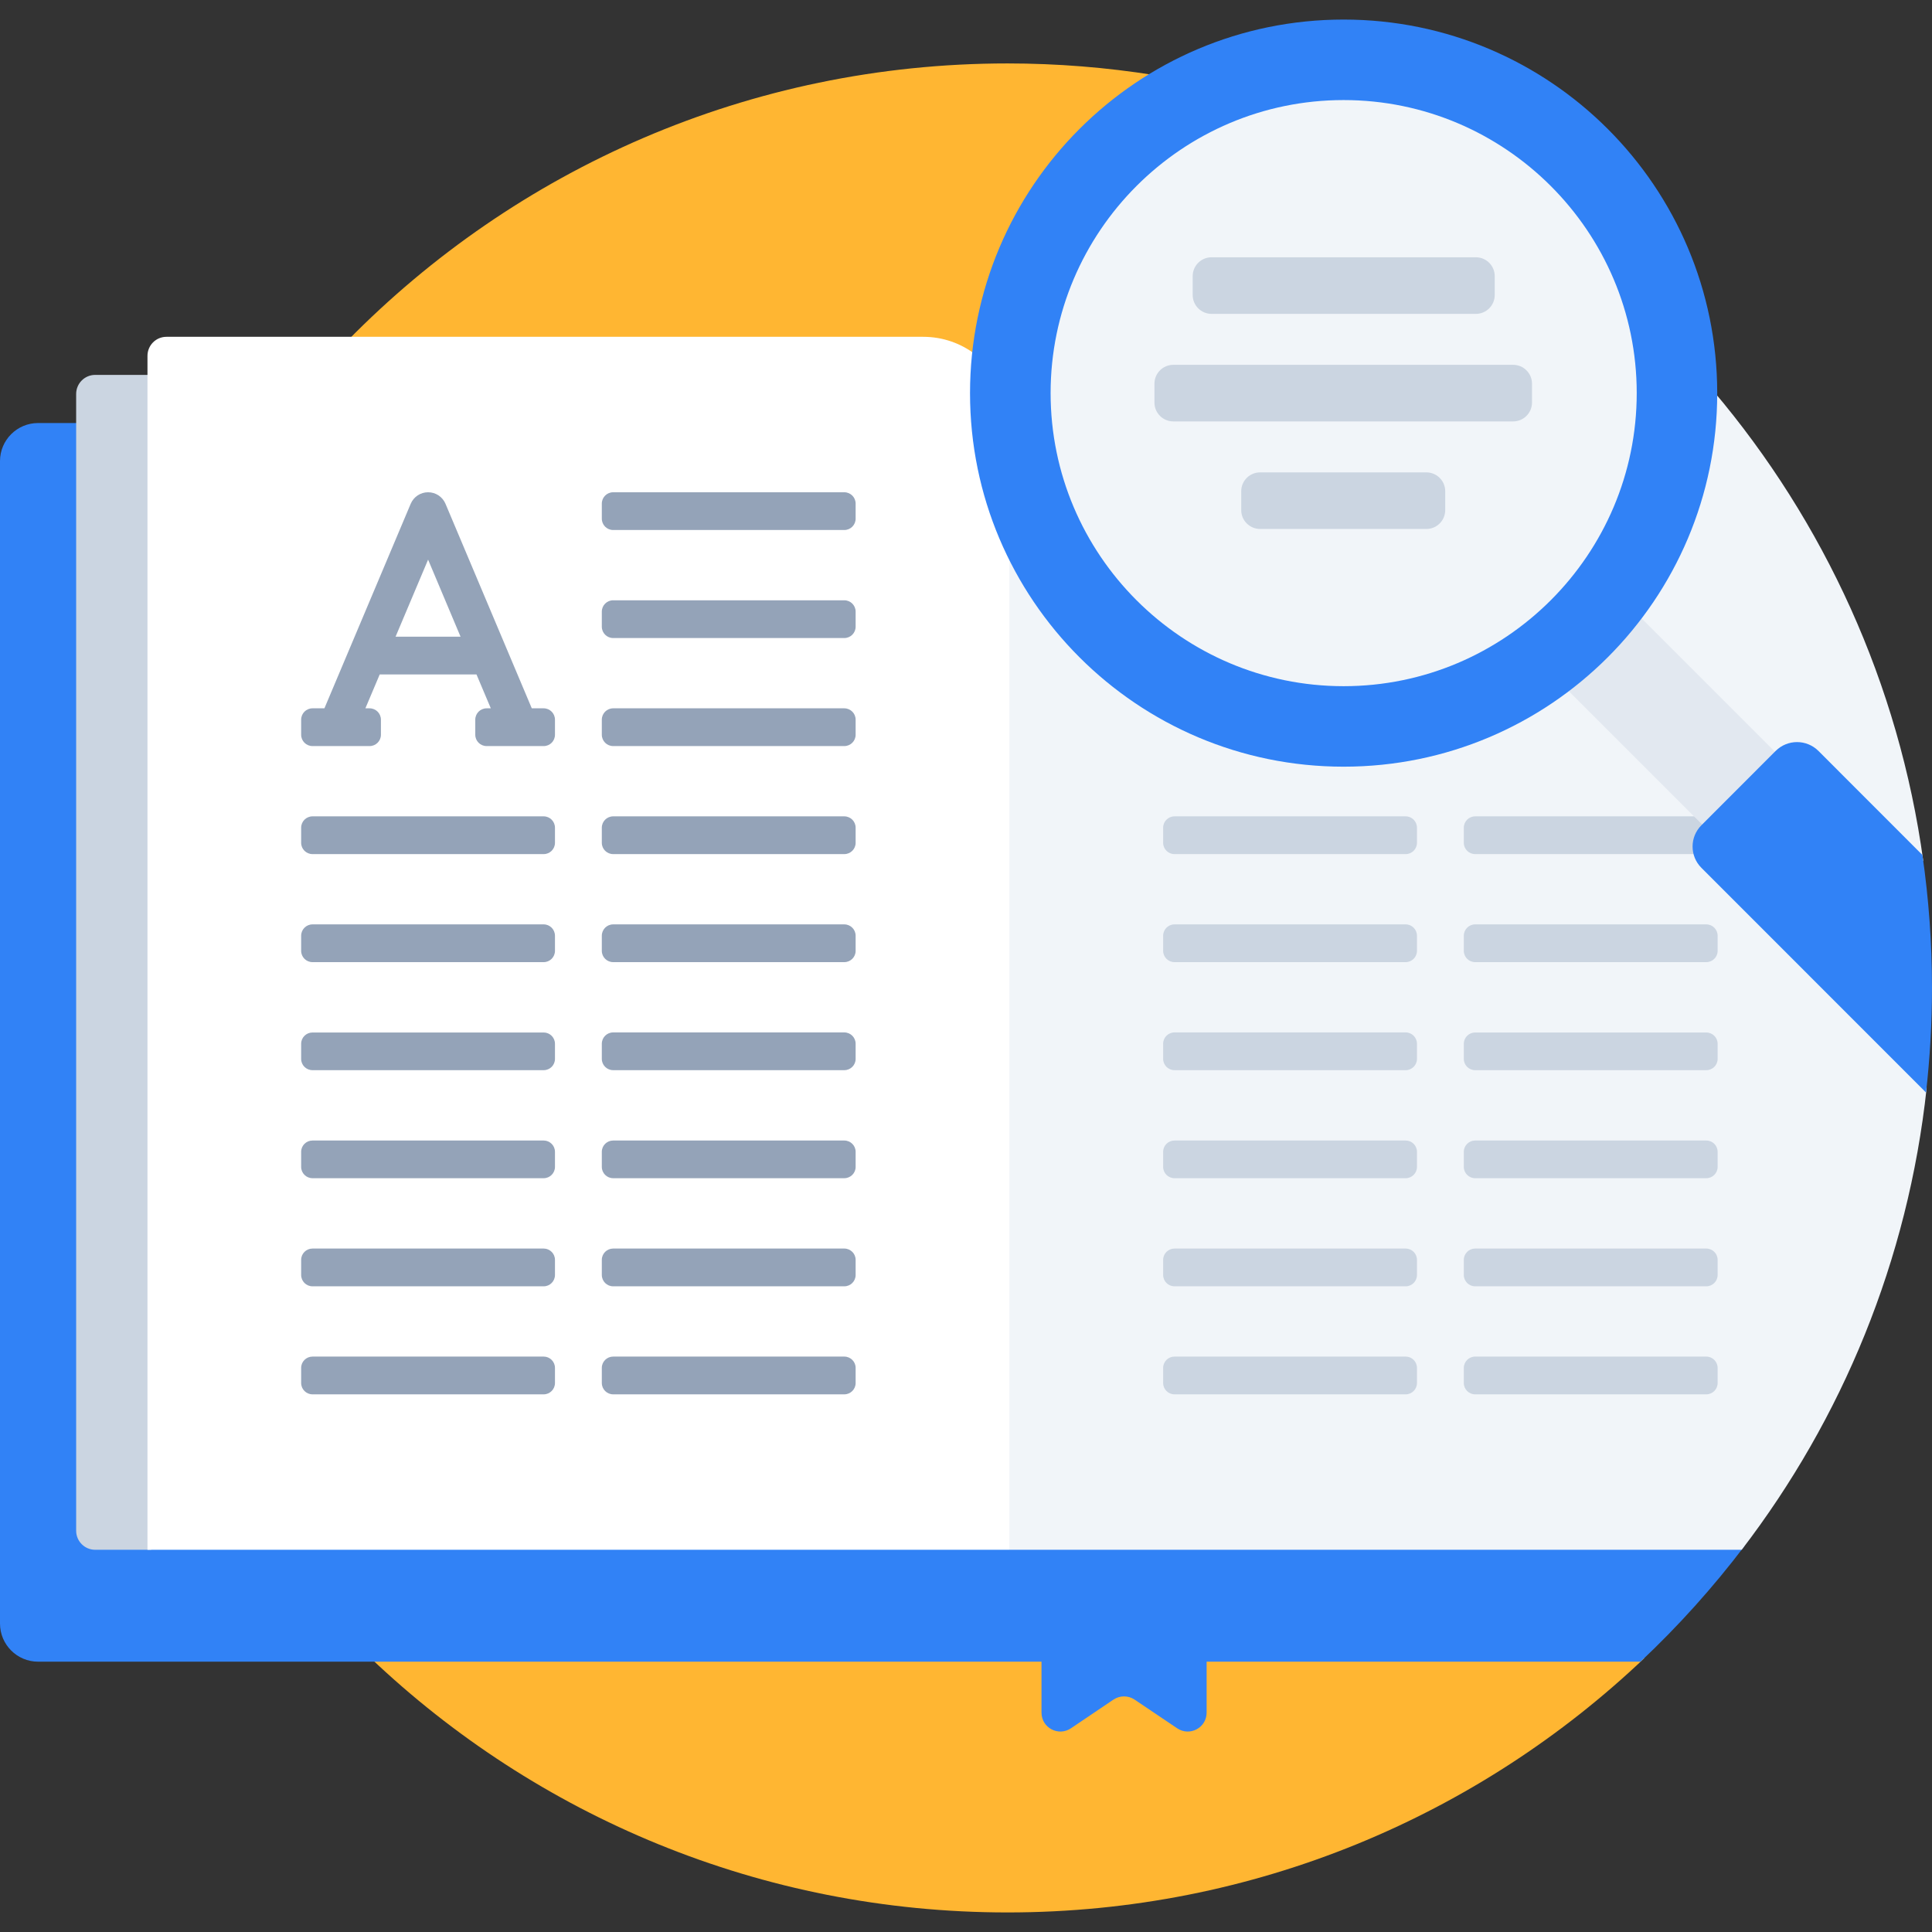 <svg width="24" height="24" viewBox="0 0 24 24" fill="none" xmlns="http://www.w3.org/2000/svg">
<rect x="0" y="0" width="24" height="24" fill="#333333" stroke="none"/>
<g clip-path="url(#clip0_2124_3002)">
<path d="M11.468 4.231C11.678 4.231 11.88 4.294 12.052 4.414L12.117 4.459L12.125 4.38C12.287 2.898 13.139 1.648 14.342 0.933C13.747 0.838 13.137 0.788 12.516 0.788C9.304 0.788 6.402 2.107 4.318 4.231H11.468Z" fill="#FFB632"/>
<path d="M4.602 20.595C6.662 22.554 9.448 23.757 12.516 23.757C15.583 23.757 18.37 22.554 20.43 20.595H4.602Z" fill="#FFB632"/>
<path d="M1.183 19.205C1.078 19.205 0.993 19.12 0.993 19.015V5.255H0.473C0.212 5.255 0 5.467 0 5.728V20.168C0 20.43 0.212 20.642 0.473 20.642H20.379C20.849 20.2 21.281 19.719 21.671 19.205H1.183V19.205Z" fill="#3182F6"/>
<path d="M12.938 19.205V21.275C12.938 21.463 13.147 21.574 13.303 21.47L13.832 21.113C13.912 21.06 14.015 21.06 14.094 21.113L14.624 21.47C14.78 21.574 14.989 21.463 14.989 21.275V19.205H12.938Z" fill="#3182F6"/>
<path d="M21.169 10.748C21.107 10.686 21.073 10.604 21.073 10.516C21.073 10.428 21.107 10.346 21.169 10.284L21.212 10.241L19.494 8.524L19.461 8.548C18.658 9.156 17.701 9.477 16.691 9.477C14.821 9.477 13.208 8.353 12.492 6.745V18.941L12.539 19.252H21.636C22.882 17.626 23.703 15.658 23.934 13.512L21.169 10.748Z" fill="#F1F5F9"/>
<path d="M22.092 9.361C22.154 9.299 22.236 9.265 22.324 9.265C22.411 9.265 22.494 9.299 22.556 9.361L23.892 10.698C23.589 8.489 22.658 6.481 21.285 4.858C21.285 4.867 21.285 4.875 21.285 4.884C21.285 5.893 20.964 6.85 20.356 7.653L20.331 7.686L22.049 9.404L22.092 9.361Z" fill="#F1F5F9"/>
<path d="M1.878 4.657H1.183C1.052 4.657 0.946 4.763 0.946 4.894V19.015C0.946 19.146 1.052 19.252 1.183 19.252H1.878V4.657Z" fill="#CBD5E1"/>
<path d="M12.098 4.883C12.098 4.723 12.106 4.564 12.122 4.407C11.941 4.267 11.715 4.184 11.468 4.184H2.068C1.937 4.184 1.832 4.29 1.832 4.421V19.252H12.539V6.847C12.256 6.252 12.098 5.586 12.098 4.883Z" fill="white"/>
<path d="M6.754 10.61H3.882C3.804 10.61 3.741 10.547 3.741 10.47V10.282C3.741 10.204 3.804 10.141 3.882 10.141H6.754C6.831 10.141 6.894 10.204 6.894 10.282V10.47C6.894 10.547 6.831 10.61 6.754 10.61Z" fill="#94A3B8"/>
<path d="M6.754 11.952H3.882C3.804 11.952 3.741 11.889 3.741 11.812V11.624C3.741 11.546 3.804 11.483 3.882 11.483H6.754C6.831 11.483 6.894 11.546 6.894 11.624V11.812C6.894 11.889 6.831 11.952 6.754 11.952Z" fill="#94A3B8"/>
<path d="M6.754 13.294H3.882C3.804 13.294 3.741 13.232 3.741 13.154V12.966C3.741 12.889 3.804 12.826 3.882 12.826H6.754C6.831 12.826 6.894 12.889 6.894 12.966V13.154C6.894 13.232 6.831 13.294 6.754 13.294Z" fill="#94A3B8"/>
<path d="M6.754 14.636H3.882C3.804 14.636 3.741 14.573 3.741 14.496V14.308C3.741 14.231 3.804 14.168 3.882 14.168H6.754C6.831 14.168 6.894 14.231 6.894 14.308V14.496C6.894 14.573 6.831 14.636 6.754 14.636Z" fill="#94A3B8"/>
<path d="M6.754 15.979H3.882C3.804 15.979 3.741 15.916 3.741 15.838V15.65C3.741 15.573 3.804 15.51 3.882 15.51H6.754C6.831 15.51 6.894 15.573 6.894 15.65V15.838C6.894 15.916 6.831 15.979 6.754 15.979Z" fill="#94A3B8"/>
<path d="M6.754 17.321H3.882C3.804 17.321 3.741 17.258 3.741 17.18V16.992C3.741 16.915 3.804 16.852 3.882 16.852H6.754C6.831 16.852 6.894 16.915 6.894 16.992V17.18C6.894 17.258 6.831 17.321 6.754 17.321Z" fill="#94A3B8"/>
<path d="M10.488 6.584H7.617C7.539 6.584 7.476 6.521 7.476 6.443V6.256C7.476 6.178 7.539 6.115 7.617 6.115H10.488C10.566 6.115 10.629 6.178 10.629 6.256V6.443C10.629 6.521 10.566 6.584 10.488 6.584Z" fill="#94A3B8"/>
<path d="M10.488 7.926H7.617C7.539 7.926 7.476 7.863 7.476 7.785V7.598C7.476 7.52 7.539 7.457 7.617 7.457H10.488C10.566 7.457 10.629 7.52 10.629 7.598V7.785C10.629 7.863 10.566 7.926 10.488 7.926Z" fill="#94A3B8"/>
<path d="M10.488 9.268H7.617C7.539 9.268 7.476 9.205 7.476 9.127V8.94C7.476 8.862 7.539 8.799 7.617 8.799H10.488C10.566 8.799 10.629 8.862 10.629 8.94V9.127C10.629 9.205 10.566 9.268 10.488 9.268Z" fill="#94A3B8"/>
<path d="M10.488 10.61H7.617C7.539 10.61 7.476 10.547 7.476 10.47V10.282C7.476 10.204 7.539 10.141 7.617 10.141H10.488C10.566 10.141 10.629 10.204 10.629 10.282V10.47C10.629 10.547 10.566 10.61 10.488 10.61Z" fill="#94A3B8"/>
<path d="M10.488 11.952H7.617C7.539 11.952 7.476 11.889 7.476 11.812V11.624C7.476 11.546 7.539 11.483 7.617 11.483H10.488C10.566 11.483 10.629 11.546 10.629 11.624V11.812C10.629 11.889 10.566 11.952 10.488 11.952Z" fill="#94A3B8"/>
<path d="M10.488 13.294H7.617C7.539 13.294 7.476 13.231 7.476 13.154V12.966C7.476 12.888 7.539 12.825 7.617 12.825H10.488C10.566 12.825 10.629 12.888 10.629 12.966V13.154C10.629 13.231 10.566 13.294 10.488 13.294Z" fill="#94A3B8"/>
<path d="M10.488 14.636H7.617C7.539 14.636 7.476 14.573 7.476 14.496V14.308C7.476 14.231 7.539 14.168 7.617 14.168H10.488C10.566 14.168 10.629 14.231 10.629 14.308V14.496C10.629 14.573 10.566 14.636 10.488 14.636Z" fill="#94A3B8"/>
<path d="M10.488 15.979H7.617C7.539 15.979 7.476 15.916 7.476 15.838V15.65C7.476 15.573 7.539 15.51 7.617 15.51H10.488C10.566 15.51 10.629 15.573 10.629 15.65V15.838C10.629 15.916 10.566 15.979 10.488 15.979Z" fill="#94A3B8"/>
<path d="M10.488 17.321H7.617C7.539 17.321 7.476 17.258 7.476 17.18V16.992C7.476 16.915 7.539 16.852 7.617 16.852H10.488C10.566 16.852 10.629 16.915 10.629 16.992V17.18C10.629 17.258 10.566 17.321 10.488 17.321Z" fill="#94A3B8"/>
<path d="M6.754 8.799H6.606L5.534 6.258C5.497 6.171 5.412 6.115 5.318 6.115C5.224 6.115 5.139 6.171 5.102 6.258L4.03 8.799H3.882C3.804 8.799 3.741 8.862 3.741 8.94V9.127C3.741 9.205 3.804 9.268 3.882 9.268H4.591C4.669 9.268 4.732 9.205 4.732 9.127V8.94C4.732 8.862 4.669 8.799 4.591 8.799H4.539L4.717 8.378H5.919L6.097 8.799H6.045C5.967 8.799 5.904 8.862 5.904 8.94V9.127C5.904 9.205 5.967 9.268 6.045 9.268H6.754C6.832 9.268 6.894 9.205 6.894 9.127V8.94C6.894 8.862 6.831 8.799 6.754 8.799ZM4.914 7.909L5.318 6.952L5.721 7.909H4.914Z" fill="#94A3B8"/>
<path d="M17.462 10.61H14.59C14.512 10.61 14.449 10.547 14.449 10.47V10.282C14.449 10.204 14.512 10.141 14.59 10.141H17.462C17.539 10.141 17.602 10.204 17.602 10.282V10.47C17.602 10.547 17.539 10.61 17.462 10.61Z" fill="#CBD5E1"/>
<path d="M17.462 11.952H14.59C14.512 11.952 14.449 11.889 14.449 11.812V11.624C14.449 11.546 14.512 11.483 14.59 11.483H17.462C17.539 11.483 17.602 11.546 17.602 11.624V11.812C17.602 11.889 17.539 11.952 17.462 11.952Z" fill="#CBD5E1"/>
<path d="M17.462 13.294H14.59C14.512 13.294 14.449 13.231 14.449 13.154V12.966C14.449 12.888 14.512 12.825 14.59 12.825H17.462C17.539 12.825 17.602 12.888 17.602 12.966V13.154C17.602 13.231 17.539 13.294 17.462 13.294Z" fill="#CBD5E1"/>
<path d="M17.462 14.636H14.59C14.512 14.636 14.449 14.573 14.449 14.496V14.308C14.449 14.231 14.512 14.168 14.59 14.168H17.462C17.539 14.168 17.602 14.231 17.602 14.308V14.496C17.602 14.573 17.539 14.636 17.462 14.636Z" fill="#CBD5E1"/>
<path d="M17.462 15.979H14.59C14.512 15.979 14.449 15.916 14.449 15.838V15.65C14.449 15.573 14.512 15.51 14.59 15.51H17.462C17.539 15.51 17.602 15.573 17.602 15.65V15.838C17.602 15.916 17.539 15.979 17.462 15.979Z" fill="#CBD5E1"/>
<path d="M17.462 17.321H14.59C14.512 17.321 14.449 17.258 14.449 17.18V16.992C14.449 16.915 14.512 16.852 14.59 16.852H17.462C17.539 16.852 17.602 16.915 17.602 16.992V17.18C17.602 17.258 17.539 17.321 17.462 17.321Z" fill="#CBD5E1"/>
<path d="M21.073 10.516C21.073 10.428 21.107 10.346 21.169 10.284L21.212 10.241L21.112 10.141H18.325C18.247 10.141 18.184 10.204 18.184 10.282V10.47C18.184 10.547 18.247 10.61 18.325 10.61H21.087C21.078 10.58 21.073 10.548 21.073 10.516Z" fill="#CBD5E1"/>
<path d="M21.196 11.952H18.325C18.247 11.952 18.184 11.889 18.184 11.812V11.624C18.184 11.546 18.247 11.483 18.325 11.483H21.196C21.274 11.483 21.337 11.546 21.337 11.624V11.812C21.337 11.889 21.274 11.952 21.196 11.952Z" fill="#CBD5E1"/>
<path d="M21.196 13.294H18.325C18.247 13.294 18.184 13.232 18.184 13.154V12.966C18.184 12.889 18.247 12.826 18.325 12.826H21.196C21.274 12.826 21.337 12.889 21.337 12.966V13.154C21.337 13.232 21.274 13.294 21.196 13.294Z" fill="#CBD5E1"/>
<path d="M21.196 14.636H18.325C18.247 14.636 18.184 14.573 18.184 14.496V14.308C18.184 14.231 18.247 14.168 18.325 14.168H21.196C21.274 14.168 21.337 14.231 21.337 14.308V14.496C21.337 14.573 21.274 14.636 21.196 14.636Z" fill="#CBD5E1"/>
<path d="M21.196 15.979H18.325C18.247 15.979 18.184 15.916 18.184 15.838V15.65C18.184 15.573 18.247 15.51 18.325 15.51H21.196C21.274 15.51 21.337 15.573 21.337 15.65V15.838C21.337 15.916 21.274 15.979 21.196 15.979Z" fill="#CBD5E1"/>
<path d="M21.196 17.321H18.325C18.247 17.321 18.184 17.258 18.184 17.18V16.993C18.184 16.915 18.247 16.852 18.325 16.852H21.196C21.274 16.852 21.337 16.915 21.337 16.993V17.18C21.337 17.258 21.274 17.321 21.196 17.321Z" fill="#CBD5E1"/>
<path d="M20.358 7.647C20.1 7.988 19.796 8.293 19.454 8.551L21.178 10.275L22.082 9.371L20.358 7.647Z" fill="#E2E8F0"/>
<path d="M22.058 9.328L21.136 10.251C20.989 10.397 20.989 10.635 21.136 10.781L23.926 13.572C23.974 13.145 24 12.712 24 12.273C24 11.712 23.959 11.16 23.881 10.621L22.589 9.328C22.442 9.182 22.205 9.182 22.058 9.328Z" fill="#3182F6"/>
<path d="M16.691 9.524C19.254 9.524 21.332 7.446 21.332 4.884C21.332 2.321 19.254 0.243 16.691 0.243C14.128 0.243 12.05 2.321 12.05 4.884C12.05 7.446 14.128 9.524 16.691 9.524Z" fill="#3182F6"/>
<path d="M16.691 8.289C18.572 8.289 20.097 6.764 20.097 4.883C20.097 3.002 18.572 1.478 16.691 1.478C14.81 1.478 13.285 3.002 13.285 4.883C13.285 6.764 14.81 8.289 16.691 8.289Z" fill="#F1F5F9"/>
<path d="M14.816 3.43V3.665C14.816 3.794 14.921 3.899 15.05 3.899H18.334C18.463 3.899 18.568 3.794 18.568 3.665V3.43C18.568 3.301 18.463 3.196 18.334 3.196H15.05C14.921 3.196 14.816 3.301 14.816 3.43Z" fill="#CBD5E1"/>
<path d="M14.341 4.766V5.001C14.341 5.13 14.446 5.235 14.575 5.235H18.797C18.926 5.235 19.031 5.13 19.031 5.001V4.766C19.031 4.637 18.926 4.532 18.797 4.532H14.575C14.446 4.532 14.341 4.637 14.341 4.766Z" fill="#CBD5E1"/>
<path d="M15.419 6.102V6.337C15.419 6.466 15.524 6.571 15.654 6.571H17.719C17.848 6.571 17.953 6.466 17.953 6.337V6.102C17.953 5.973 17.848 5.868 17.719 5.868H15.654C15.524 5.868 15.419 5.973 15.419 6.102Z" fill="#CBD5E1"/>
<path d="M16.691 8.524C14.684 8.524 13.051 6.891 13.051 4.883C13.051 2.876 14.684 1.243 16.691 1.243C18.698 1.243 20.332 2.876 20.332 4.883C20.332 6.891 18.698 8.524 16.691 8.524ZM16.691 1.712C14.943 1.712 13.52 3.135 13.52 4.883C13.52 6.632 14.943 8.055 16.691 8.055C18.44 8.055 19.863 6.632 19.863 4.883C19.863 3.135 18.44 1.712 16.691 1.712Z" fill="#F1F5F9"/>
</g>
<defs>
<clipPath id="clip0_2124_3002">
<rect width="24" height="24" fill="white"/>
</clipPath>
</defs>
</svg>
